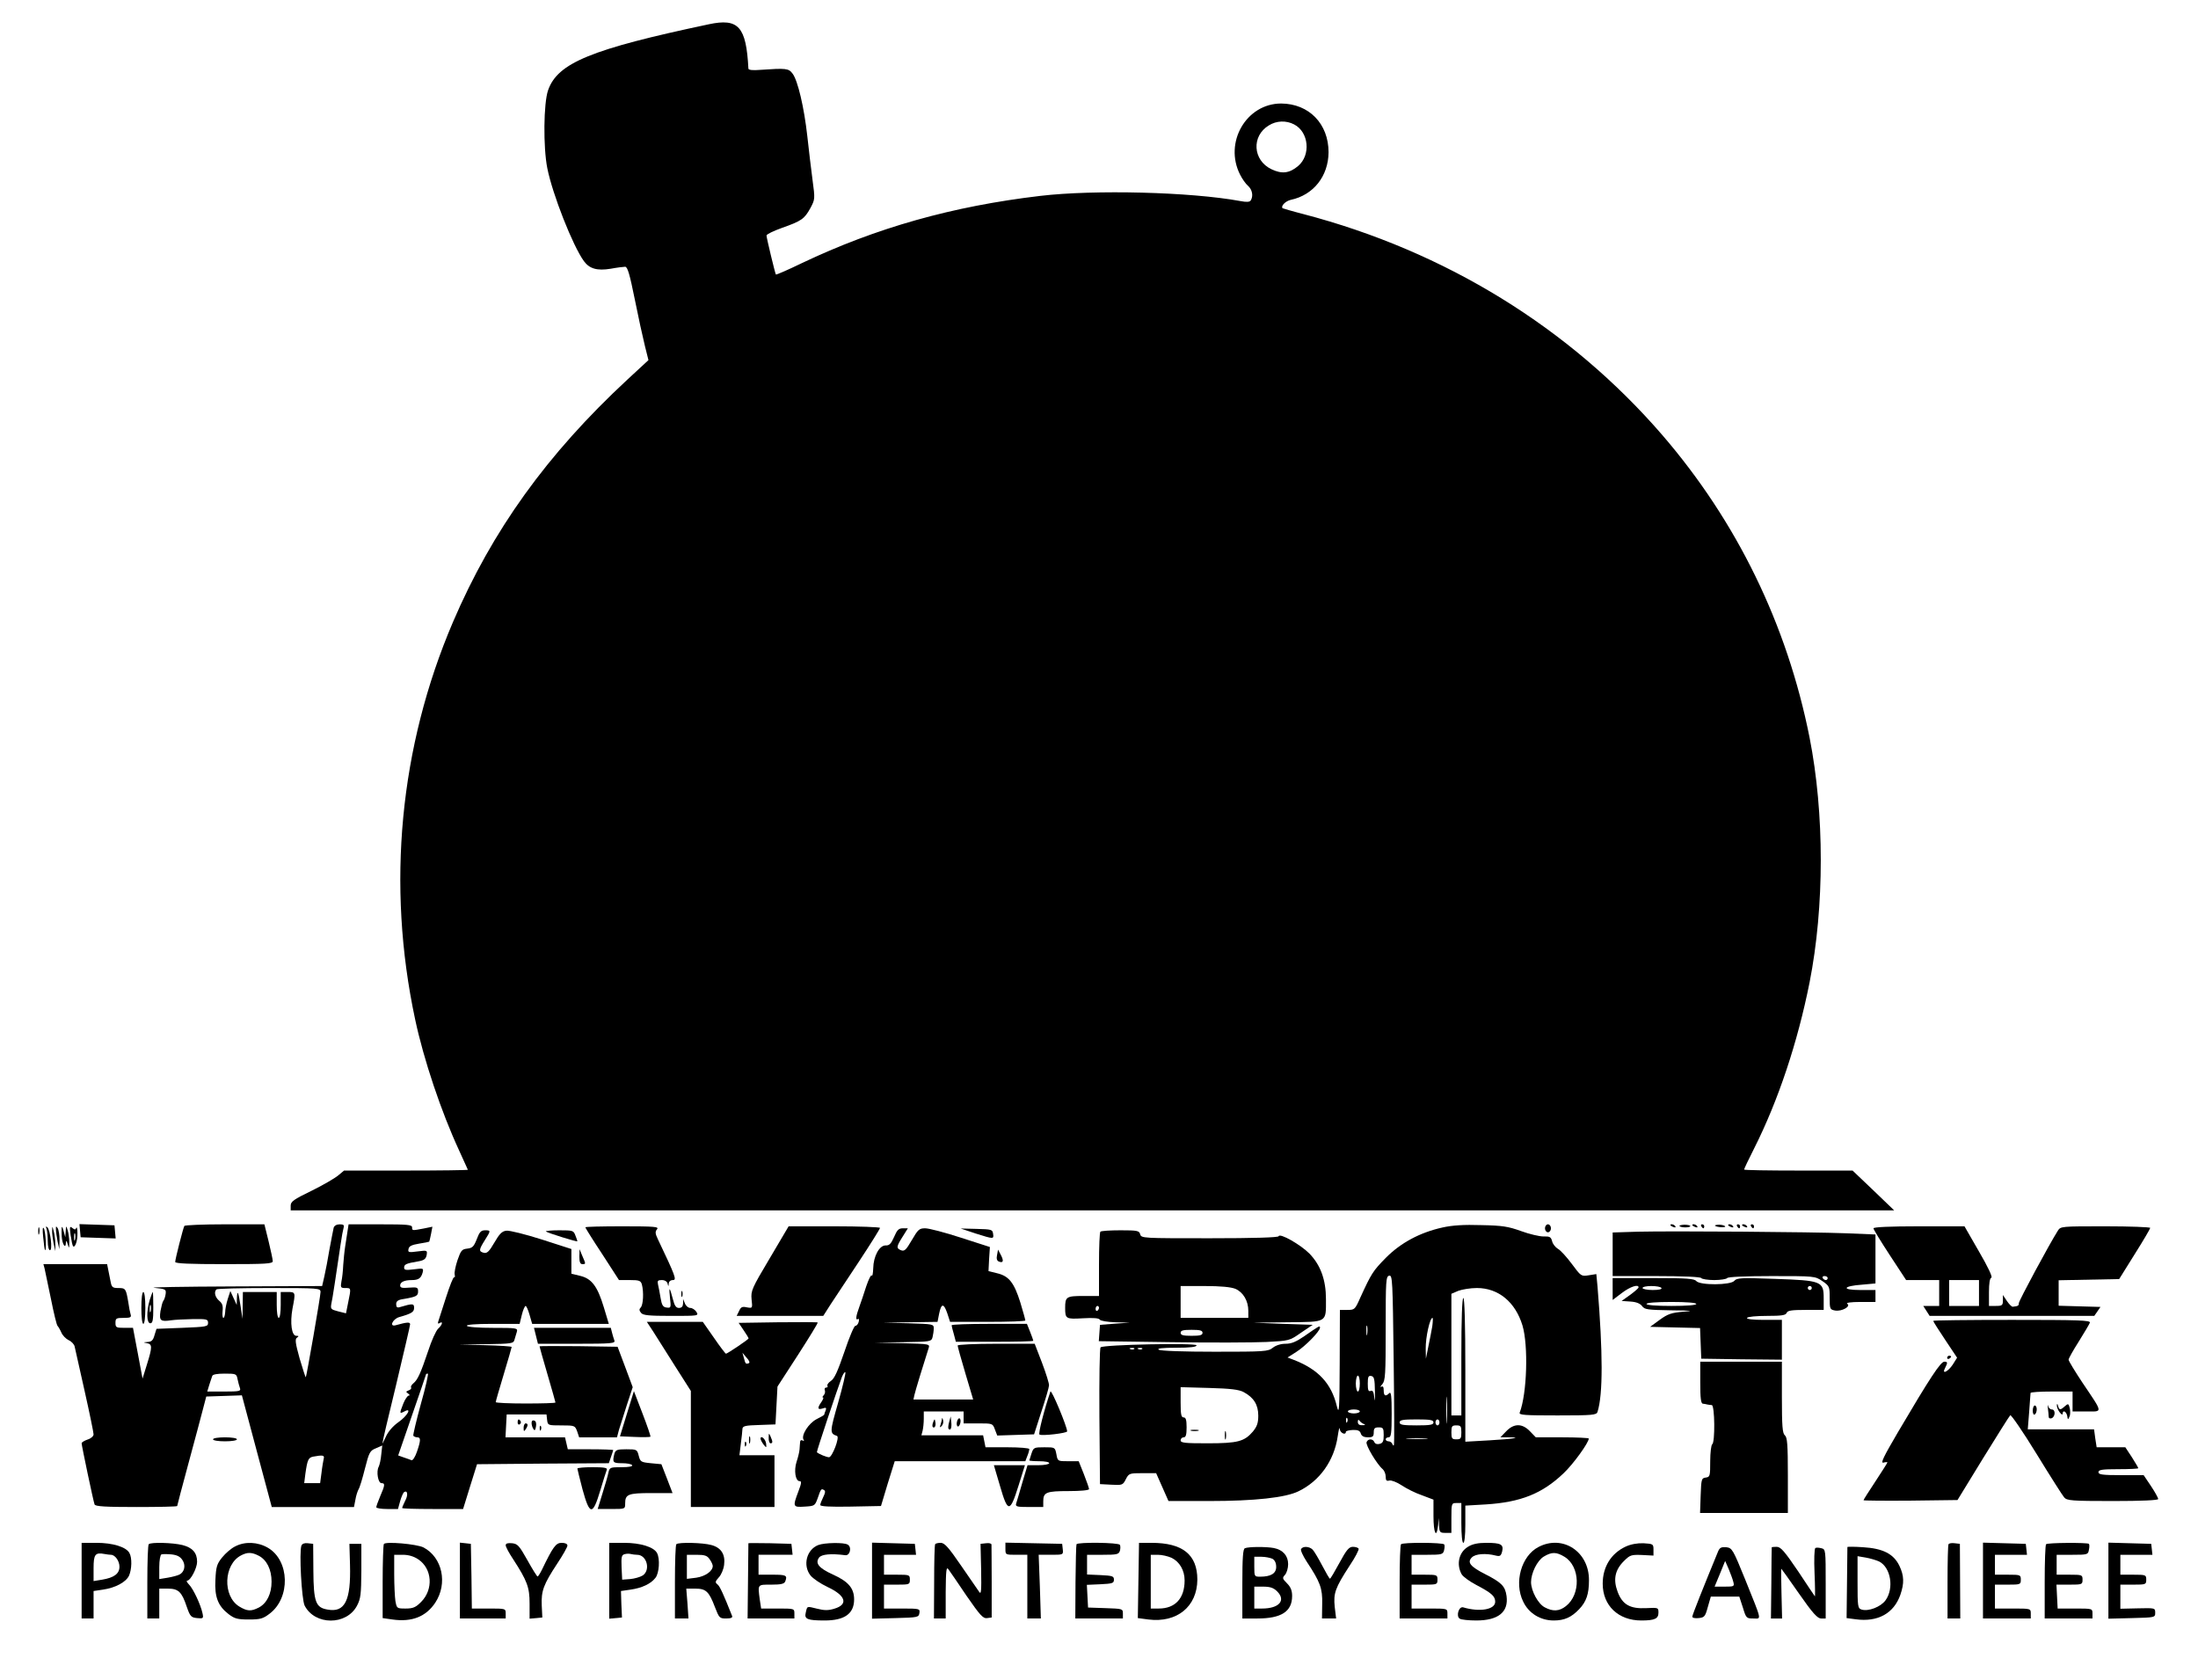 <?xml version="1.0" standalone="no"?>
<!DOCTYPE svg PUBLIC "-//W3C//DTD SVG 20010904//EN"
 "http://www.w3.org/TR/2001/REC-SVG-20010904/DTD/svg10.dtd">
<svg version="1.0" xmlns="http://www.w3.org/2000/svg"
 width="1104pt" height="844pt" viewBox="0 0 1104 844"
 preserveAspectRatio="xMidYMid meet">

<g transform="translate(0,844) scale(0.1,-0.1)"
fill="#000000" stroke="none">
<path d="M3560 8318 c-591 -125 -759 -194 -807 -331 -23 -65 -25 -287 -4 -392
26 -131 128 -390 184 -467 28 -38 66 -49 134 -38 32 6 65 10 73 10 12 0 23
-38 48 -162 18 -90 41 -195 51 -235 l18 -72 -106 -98 c-404 -375 -679 -758
-876 -1218 -268 -627 -334 -1320 -190 -1995 43 -203 132 -467 221 -659 24 -52
44 -96 44 -97 0 -2 -140 -4 -311 -4 l-311 0 -30 -25 c-17 -14 -77 -49 -134
-77 -89 -43 -104 -54 -104 -74 l0 -24 4027 0 4027 0 -104 100 -105 100 -272 0
c-150 0 -273 2 -273 5 0 3 22 50 50 105 122 242 219 534 279 835 75 380 75
850 0 1230 -113 568 -365 1085 -740 1520 -465 538 -1089 923 -1804 1110 -55
14 -101 28 -103 29 -10 11 15 36 41 42 114 24 189 119 190 239 0 143 -98 244
-238 245 -175 0 -289 -196 -206 -358 10 -20 28 -46 40 -56 21 -19 27 -51 13
-73 -5 -8 -21 -9 -52 -3 -250 46 -733 58 -1005 26 -441 -52 -824 -160 -1198
-338 -70 -34 -128 -59 -130 -57 -4 6 -47 184 -47 196 0 6 35 23 77 38 99 35
113 45 143 99 24 45 24 46 11 143 -7 54 -19 152 -26 218 -16 145 -48 281 -74
315 -20 27 -33 28 -163 19 -36 -3 -58 -1 -59 6 -11 211 -49 255 -199 223z
m2940 -503 c74 -38 85 -154 20 -209 -44 -37 -82 -41 -134 -16 -94 45 -101 167
-13 220 38 24 87 26 127 5z"/>
<path d="M402 2258 l3 -33 88 -3 88 -3 -3 33 -3 33 -88 3 -88 3 3 -33z"/>
<path d="M926 2282 c-6 -10 -46 -167 -46 -181 0 -8 76 -11 245 -11 214 0 245
2 245 15 0 9 -10 54 -21 100 l-21 85 -199 0 c-109 0 -200 -4 -203 -8z"/>
<path d="M1676 2273 c-2 -10 -12 -58 -21 -108 -8 -49 -20 -111 -26 -137 l-11
-48 -451 -2 c-249 -1 -425 -4 -392 -7 57 -6 60 -7 57 -31 -2 -14 -7 -29 -12
-35 -4 -5 -10 -29 -14 -51 -7 -48 0 -54 54 -46 19 3 69 5 110 6 69 1 75 -1 75
-19 0 -19 -8 -20 -130 -25 l-129 -5 -10 -32 c-7 -26 -15 -33 -35 -34 -23 -2
-24 -2 -3 -6 27 -5 28 -18 0 -107 l-22 -71 -24 128 -24 127 -44 0 c-40 0 -44
2 -44 25 0 23 4 25 41 25 34 0 40 3 35 18 -3 9 -8 35 -11 57 -12 72 -14 75
-50 75 -29 0 -34 4 -39 30 -3 17 -9 44 -12 60 l-6 30 -160 0 -160 0 6 -22 c3
-13 17 -81 32 -153 14 -71 29 -132 33 -135 3 -3 12 -17 19 -33 6 -15 23 -32
37 -39 14 -6 28 -21 30 -32 3 -12 25 -112 50 -223 25 -111 45 -209 45 -218 0
-9 -13 -21 -30 -26 -17 -6 -30 -14 -30 -19 0 -11 59 -292 65 -307 3 -10 55
-13 210 -13 113 0 205 2 205 5 0 2 25 98 56 212 31 115 64 237 73 273 l17 65
90 3 89 3 75 -281 75 -280 206 0 207 0 7 36 c3 20 11 44 16 53 6 9 20 56 32
104 21 82 25 90 55 102 l32 14 -5 -45 c-2 -24 -8 -52 -13 -62 -13 -24 -3 -82
14 -82 19 0 18 -10 -6 -65 -11 -26 -20 -51 -20 -56 0 -5 25 -9 55 -9 l54 0 11
40 c6 21 15 42 20 45 17 11 21 -15 5 -44 -8 -17 -15 -32 -15 -36 0 -3 69 -5
153 -5 l153 0 35 113 35 112 331 3 331 2 11 32 c6 17 11 33 11 34 0 2 -51 4
-114 4 l-114 0 -7 30 -7 30 -149 0 -150 0 3 58 3 57 100 0 100 0 3 -27 c3 -28
5 -28 72 -28 67 0 68 -1 79 -30 l10 -30 95 0 95 0 10 38 c6 20 24 77 40 126
l29 88 -38 102 -38 101 -196 3 c-108 1 -196 1 -196 -1 0 -2 18 -66 40 -141 22
-75 40 -139 40 -141 0 -3 -67 -5 -150 -5 -82 0 -150 3 -150 7 0 4 18 66 40
139 22 73 40 135 40 138 0 3 -60 7 -132 9 l-133 3 137 2 c127 2 137 3 142 22
3 11 9 29 12 40 5 19 1 20 -120 20 -72 0 -127 4 -131 10 -4 6 42 10 129 10
l136 0 11 45 c6 25 15 45 19 45 4 0 13 -20 20 -45 l13 -45 192 0 193 0 -25 83
c-32 106 -61 144 -118 158 l-45 11 0 62 0 62 -149 48 c-82 26 -162 46 -177 44
-22 -2 -35 -15 -61 -60 -26 -45 -37 -55 -53 -51 -26 7 -25 15 5 63 31 49 31
50 1 50 -20 0 -28 -9 -41 -44 -15 -38 -22 -45 -48 -48 -27 -3 -32 -9 -49 -58
-10 -30 -17 -63 -14 -73 2 -9 1 -15 -3 -13 -4 3 -22 -43 -41 -102 -19 -59 -36
-113 -39 -121 -3 -9 0 -12 7 -7 19 12 14 -9 -7 -28 -11 -10 -34 -61 -51 -114
-37 -110 -52 -143 -74 -161 -9 -7 -14 -17 -11 -21 3 -4 -3 -11 -12 -14 -15 -6
-15 -8 -3 -16 8 -6 10 -10 4 -10 -7 0 -19 -18 -28 -40 -20 -51 -20 -53 5 -40
40 22 16 -22 -30 -54 -27 -19 -51 -47 -62 -71 -10 -22 -18 -38 -18 -35 -1 3
30 136 69 295 38 160 70 296 70 303 0 12 -16 11 -73 -5 -33 -9 -15 31 18 41
64 18 75 26 75 47 0 22 -8 22 -72 3 -13 -4 -18 0 -18 15 0 15 9 22 38 26 64
11 72 16 72 38 0 20 -4 22 -45 19 -35 -3 -45 -1 -45 11 0 17 21 27 58 27 34 0
47 9 55 38 5 22 4 22 -44 16 -41 -5 -49 -4 -49 9 0 16 11 21 71 31 29 5 38 12
42 31 4 25 3 25 -45 19 -45 -6 -50 -5 -46 12 2 14 16 21 53 27 27 4 50 9 51
10 1 1 5 18 9 38 l7 37 -44 -9 c-58 -11 -58 -11 -58 6 0 13 -24 15 -160 15
l-159 0 -5 -32 c-3 -18 -8 -53 -12 -78 -4 -25 -8 -67 -10 -95 -1 -27 -5 -65
-9 -82 -5 -30 -4 -33 20 -33 29 0 29 1 14 -72 l-11 -55 -40 10 c-35 9 -38 12
-34 36 6 24 25 153 47 301 5 36 12 73 15 83 4 13 0 17 -20 17 -15 0 -27 -7
-30 -17z m-66 -323 c0 -21 -70 -423 -74 -428 -2 -1 -15 41 -31 94 -22 79 -24
98 -13 105 10 7 9 9 -4 9 -23 0 -32 64 -19 136 16 83 16 84 -24 84 l-35 0 0
-65 c0 -37 -4 -65 -10 -65 -6 0 -10 28 -10 65 l0 65 -85 0 -85 0 -1 -67 -1
-68 -9 60 c-11 75 -17 90 -19 45 l-1 -35 -16 35 -16 35 -13 -40 c-7 -22 -13
-52 -13 -67 -1 -16 -5 -28 -9 -28 -4 0 -6 15 -4 34 3 26 -1 39 -17 52 -21 18
-27 44 -14 57 3 4 123 7 265 7 251 0 258 -1 258 -20z m-417 -437 c3 -16 9 -36
12 -45 6 -16 -1 -18 -78 -18 l-86 0 10 33 c6 17 12 38 15 45 2 8 24 12 62 12
57 0 60 -1 65 -27z m921 -125 c-23 -84 -40 -156 -38 -160 3 -4 12 -8 20 -8 18
0 18 -15 -2 -73 -9 -26 -21 -44 -27 -42 -7 3 -24 9 -39 14 l-28 10 70 203 c39
111 70 204 70 205 0 2 4 3 9 3 4 0 -11 -68 -35 -152z m-488 -275 c-2 -10 -8
-42 -11 -70 l-7 -53 -40 0 -40 0 6 48 c10 70 15 80 39 85 48 9 58 7 53 -10z"/>
<path d="M7245 2274 c-113 -25 -210 -77 -285 -153 -64 -65 -72 -78 -127 -198
-27 -61 -29 -63 -65 -63 l-38 0 -1 -267 c-1 -234 -3 -262 -14 -218 -28 117
-94 187 -219 235 l-29 11 44 28 c46 29 119 104 119 122 0 12 -4 9 -79 -43 -41
-28 -64 -38 -94 -38 -24 0 -49 -8 -64 -20 -24 -19 -41 -20 -292 -20 -154 0
-272 4 -281 10 -10 7 18 10 88 10 70 0 102 4 102 12 0 13 -468 4 -482 -10 -5
-5 -7 -161 -6 -348 l3 -339 57 -3 c55 -3 58 -2 73 28 15 29 18 30 84 30 l68 0
31 -70 31 -70 203 0 c230 0 385 17 450 49 106 51 179 153 197 276 5 33 9 50
10 38 1 -21 31 -35 31 -15 0 4 16 8 35 9 25 1 36 -4 40 -18 4 -13 16 -19 36
-19 24 0 29 4 29 25 0 20 5 25 25 25 22 0 25 -4 25 -39 0 -31 -4 -40 -21 -44
-12 -3 -22 0 -26 9 -7 18 -32 18 -39 0 -6 -15 53 -113 81 -136 8 -7 15 -24 15
-37 0 -20 4 -24 19 -20 10 2 37 -8 61 -24 24 -16 69 -39 102 -50 l58 -22 0
-83 c0 -85 15 -116 23 -47 l4 38 1 -37 c2 -35 4 -38 32 -38 l30 0 0 75 c0 73
1 75 25 75 l25 0 0 -100 c0 -60 4 -100 10 -100 6 0 10 38 10 93 l0 94 103 6
c175 11 283 54 390 156 49 46 127 154 127 175 0 3 -60 6 -133 6 l-133 0 -29
30 c-39 41 -81 41 -120 0 l-29 -30 39 0 c76 0 28 -8 -92 -15 l-123 -7 0 361
c0 234 -4 361 -10 361 -6 0 -10 -105 -10 -295 l0 -295 -25 0 -25 0 0 306 0
305 35 15 c19 7 61 14 93 14 108 0 193 -70 229 -188 30 -100 23 -343 -14 -438
-4 -12 24 -14 190 -14 178 0 196 2 201 18 28 88 27 299 0 629 l-6 63 -38 -6
c-38 -6 -39 -5 -85 57 -26 35 -57 69 -70 76 -12 7 -26 24 -29 38 -6 22 -12 25
-44 24 -20 0 -71 12 -112 27 -64 23 -93 28 -200 30 -86 3 -147 -1 -195 -12z
m-244 -1094 c-2 -3 -6 1 -8 8 -3 6 -11 12 -19 12 -8 0 -14 5 -14 10 0 6 7 10
15 10 12 0 15 20 15 117 0 91 -3 114 -12 105 -19 -19 -28 -14 -28 14 0 17 -4
23 -12 18 -7 -4 -5 2 5 13 15 18 17 46 17 281 0 240 1 261 18 264 16 3 17 -24
22 -422 3 -234 4 -427 1 -430z m193 598 c-4 -24 -13 -70 -20 -103 l-12 -60 -1
50 c-1 57 21 155 34 155 3 0 2 -19 -1 -42z m-327 -40 c-2 -13 -4 -5 -4 17 -1
22 1 32 4 23 2 -10 2 -28 0 -40z m-1170 -74 c-3 -3 -12 -4 -19 -1 -8 3 -5 6 6
6 11 1 17 -2 13 -5z m40 0 c-3 -3 -12 -4 -19 -1 -8 3 -5 6 6 6 11 1 17 -2 13
-5z m1093 -174 c0 -22 -4 -40 -10 -40 -5 0 -10 18 -10 40 0 22 5 40 10 40 6 0
10 -18 10 -40z m76 -40 c1 -41 -1 -56 -3 -33 -3 32 -8 41 -19 36 -11 -4 -14 4
-14 37 0 34 3 41 18 38 14 -3 17 -15 18 -78z m-659 -3 c50 -27 73 -63 73 -118
0 -37 -6 -54 -27 -80 -43 -50 -76 -59 -228 -59 -113 0 -135 2 -135 15 0 8 7
15 15 15 11 0 15 12 15 50 0 38 -4 50 -15 50 -12 0 -15 15 -15 76 l0 76 143
-4 c108 -3 150 -8 174 -21z m1020 -144 c-2 -32 -3 -8 -3 52 0 61 1 87 3 58 2
-29 2 -78 0 -110z m-437 47 c0 -5 -13 -10 -30 -10 -16 0 -30 5 -30 10 0 6 14
10 30 10 17 0 30 -4 30 -10z m-63 -52 c-3 -8 -6 -5 -6 6 -1 11 2 17 5 13 3 -3
4 -12 1 -19z m83 -11 c10 -4 8 -6 -7 -6 -16 -1 -23 5 -23 17 0 10 3 13 8 6 4
-6 14 -14 22 -17z m350 8 c0 -12 -16 -15 -85 -15 -69 0 -85 3 -85 15 0 12 16
15 85 15 69 0 85 -3 85 -15z m30 0 c0 -8 -4 -15 -10 -15 -5 0 -10 7 -10 15 0
8 5 15 10 15 6 0 10 -7 10 -15z m110 -50 c0 -31 -3 -35 -25 -35 -22 0 -25 4
-25 35 0 31 3 35 25 35 22 0 25 -4 25 -35z m-177 -32 c-23 -2 -64 -2 -90 0
-26 2 -7 3 42 3 50 0 71 -1 48 -3z"/>
<path d="M5983 1253 c9 -2 25 -2 35 0 9 3 1 5 -18 5 -19 0 -27 -2 -17 -5z"/>
<path d="M6152 1230 c0 -19 2 -27 5 -17 2 9 2 25 0 35 -3 9 -5 1 -5 -18z"/>
<path d="M7760 2270 c0 -11 7 -20 15 -20 8 0 15 9 15 20 0 11 -7 20 -15 20 -8
0 -15 -9 -15 -20z"/>
<path d="M8390 2286 c0 -2 7 -7 16 -10 8 -3 12 -2 9 4 -6 10 -25 14 -25 6z"/>
<path d="M8436 2281 c8 -9 54 -8 54 0 0 4 -14 7 -30 7 -17 -1 -28 -4 -24 -7z"/>
<path d="M8500 2286 c0 -2 7 -7 16 -10 8 -3 12 -2 9 4 -6 10 -25 14 -25 6z"/>
<path d="M8545 2280 c3 -5 8 -10 11 -10 2 0 4 5 4 10 0 6 -5 10 -11 10 -5 0
-7 -4 -4 -10z"/>
<path d="M8614 2283 c8 -8 56 -11 51 -3 -3 4 -16 8 -30 8 -14 0 -24 -3 -21 -5z"/>
<path d="M8680 2286 c0 -2 7 -7 16 -10 8 -3 12 -2 9 4 -6 10 -25 14 -25 6z"/>
<path d="M8725 2280 c3 -5 8 -10 11 -10 2 0 4 5 4 10 0 6 -5 10 -11 10 -5 0
-7 -4 -4 -10z"/>
<path d="M8750 2286 c0 -2 7 -7 16 -10 8 -3 12 -2 9 4 -6 10 -25 14 -25 6z"/>
<path d="M8795 2280 c3 -5 8 -10 11 -10 2 0 4 5 4 10 0 6 -5 10 -11 10 -5 0
-7 -4 -4 -10z"/>
<path d="M192 2255 c0 -16 2 -22 5 -12 2 9 2 23 0 30 -3 6 -5 -1 -5 -18z"/>
<path d="M217 2225 c3 -33 7 -62 9 -64 9 -10 3 95 -6 109 -6 9 -7 -6 -3 -45z"/>
<path d="M234 2267 c3 -10 6 -39 6 -63 0 -25 5 -44 11 -44 14 0 2 100 -13 115
-8 7 -9 4 -4 -8z"/>
<path d="M262 2260 c-1 -14 3 -43 7 -65 l9 -40 0 35 c0 19 -4 49 -8 65 -7 27
-8 28 -8 5z"/>
<path d="M281 2265 c0 -11 4 -38 8 -60 l9 -40 1 45 c0 25 -4 52 -9 60 -8 12
-10 12 -9 -5z"/>
<path d="M310 2275 c-1 -5 -1 -26 0 -45 2 -38 19 -67 21 -34 1 15 3 14 9 -6 7
-23 8 -22 8 10 0 19 -4 46 -8 60 -8 25 -8 25 -10 -5 l-2 -30 -8 30 c-4 17 -9
26 -10 20z"/>
<path d="M355 2234 c4 -27 9 -51 12 -54 10 -10 23 28 22 65 0 22 -3 34 -6 27
-4 -10 -8 -10 -20 0 -13 10 -14 6 -8 -38z m22 -21 c-3 -10 -5 -4 -5 12 0 17 2
24 5 18 2 -7 2 -21 0 -30z"/>
<path d="M2940 2275 c0 -3 38 -64 85 -135 l84 -130 54 0 c48 0 55 -3 61 -22
10 -38 7 -103 -6 -116 -8 -8 -8 -15 2 -27 10 -12 38 -15 151 -15 137 0 139 0
127 20 -7 11 -21 20 -31 20 -10 0 -22 10 -27 23 l-9 22 0 -22 c-1 -16 -7 -23
-21 -23 -14 0 -22 11 -30 43 -17 65 -21 67 -15 9 6 -51 5 -53 -17 -50 -18 2
-24 12 -30 48 -4 25 -10 55 -13 68 -4 18 -1 22 19 22 15 0 26 -7 29 -17 4 -17
5 -17 6 0 1 10 9 17 21 17 20 0 13 19 -76 206 -13 27 -14 37 -4 49 11 13 -10
15 -174 15 -102 0 -186 -2 -186 -5z"/>
<path d="M3866 2119 c-90 -151 -95 -163 -91 -206 5 -45 5 -45 -24 -40 -23 5
-30 2 -39 -19 l-12 -24 218 0 217 0 37 58 c21 31 85 129 143 216 58 88 105
163 105 168 0 4 -103 8 -229 8 l-230 0 -95 -161z"/>
<path d="M9410 2270 c0 -6 37 -66 82 -135 l82 -125 83 0 83 0 0 -65 0 -65 -40
0 -40 0 16 -25 16 -25 414 0 413 0 16 23 15 22 -105 3 -105 3 0 64 0 64 152 3
152 3 78 125 c43 68 78 128 78 132 0 4 -101 8 -225 8 -222 0 -225 0 -239 -22
-43 -68 -196 -352 -196 -364 0 -13 -4 -15 -30 -18 -6 -1 -19 13 -30 29 l-20
30 0 -27 c0 -25 -4 -28 -35 -28 l-35 0 0 69 c0 44 4 71 12 73 7 3 -17 54 -62
131 l-73 127 -228 0 c-148 0 -229 -4 -229 -10z m530 -325 l0 -65 -75 0 -75 0
0 65 0 65 75 0 75 0 0 -65z"/>
<path d="M4491 2227 c-15 -34 -24 -44 -42 -43 -32 1 -62 -54 -63 -115 -1 -26
-4 -42 -8 -36 -3 5 -15 -19 -27 -54 -11 -35 -27 -82 -35 -104 -17 -46 -20 -69
-7 -61 5 4 7 -3 4 -14 -3 -11 -10 -20 -17 -20 -6 0 -31 -59 -55 -131 -33 -96
-50 -135 -68 -146 -12 -8 -20 -19 -17 -24 3 -5 0 -9 -6 -9 -7 0 -10 -6 -7 -14
3 -7 0 -19 -6 -25 -6 -6 -8 -11 -3 -11 4 0 0 -10 -8 -22 -22 -31 -20 -41 6
-33 17 6 20 4 15 -10 -4 -9 -7 -18 -7 -21 0 -2 -17 -12 -39 -23 -40 -21 -78
-81 -65 -103 4 -7 3 -8 -4 -4 -7 4 -13 1 -13 -6 -1 -7 -2 -24 -3 -38 -1 -14
-8 -42 -15 -63 -14 -43 -6 -97 15 -97 11 0 10 -10 -6 -52 -29 -77 -28 -80 32
-76 50 3 51 4 65 42 16 47 18 50 32 41 8 -4 6 -15 -4 -35 -8 -16 -15 -34 -15
-40 0 -7 49 -10 152 -8 l153 3 34 113 35 112 328 0 328 0 10 26 c6 14 10 30
10 35 0 5 -49 9 -110 9 l-110 0 -6 30 -6 30 -155 0 -155 0 6 23 c3 12 6 39 6
60 l0 37 100 0 100 0 0 -30 0 -30 73 0 c72 0 73 0 84 -30 l12 -31 92 3 93 3
37 115 c21 63 38 122 38 131 1 9 -15 60 -35 113 l-37 96 -193 0 c-107 0 -194
-4 -194 -9 0 -4 17 -67 39 -140 l39 -131 -150 0 -150 0 5 23 c4 19 47 160 71
234 7 22 7 22 -131 26 l-138 3 141 2 c138 2 142 3 148 25 3 12 6 32 6 44 0 22
-3 22 -127 26 l-128 3 137 2 137 2 8 41 c11 53 23 54 41 2 l14 -43 189 0 c104
0 189 3 189 7 0 4 -11 44 -25 90 -31 99 -57 133 -116 147 l-44 11 3 60 4 61
-146 47 c-80 26 -160 47 -179 47 -30 0 -36 -6 -67 -59 -29 -50 -37 -58 -55
-51 -24 10 -23 18 10 70 l25 40 -25 0 c-21 0 -29 -8 -44 -43z m-281 -832 c-43
-150 -43 -155 -6 -168 15 -5 -24 -107 -40 -107 -12 0 -49 15 -61 25 -3 2 104
321 126 379 7 16 14 26 17 23 3 -3 -13 -71 -36 -152z"/>
<path d="M4900 2244 c92 -29 92 -29 88 -1 -3 21 -8 22 -83 24 l-80 2 75 -25z"/>
<path d="M2742 2254 c8 -7 158 -54 158 -49 0 2 -4 15 -10 29 -9 25 -13 26 -81
26 -40 0 -70 -3 -67 -6z"/>
<path d="M5527 2253 c-4 -3 -7 -78 -7 -165 l0 -158 -79 0 c-85 0 -91 -4 -91
-60 0 -55 4 -57 89 -52 52 3 81 1 85 -7 4 -6 39 -12 79 -13 l72 -2 -75 -5 -75
-6 -3 -41 -3 -41 363 -5 c200 -3 415 -2 479 1 114 6 116 6 173 46 l59 40 -149
5 -149 6 172 2 c202 2 193 -3 193 116 0 97 -27 171 -83 229 -45 45 -149 105
-155 87 -2 -6 -122 -10 -347 -10 -334 0 -343 0 -348 20 -5 18 -14 20 -99 20
-52 0 -98 -3 -101 -7z m678 -287 c39 -17 65 -60 65 -111 l0 -35 -170 0 -170 0
0 80 0 80 120 0 c82 0 132 -5 155 -14z m-685 -95 c0 -6 -4 -12 -8 -15 -5 -3
-9 1 -9 9 0 8 4 15 9 15 4 0 8 -4 8 -9z m520 -126 c0 -12 -13 -15 -55 -15 -42
0 -55 3 -55 15 0 12 13 15 55 15 42 0 55 -3 55 -15z"/>
<path d="M8228 2253 l-128 -4 0 -109 0 -110 219 0 c136 0 222 -4 226 -10 3 -5
33 -10 65 -10 32 0 62 5 65 10 4 6 89 10 223 10 216 0 218 0 255 -25 36 -25
37 -28 37 -84 0 -56 1 -59 27 -64 33 -6 82 21 61 34 -8 5 19 9 65 9 l77 0 0
30 0 30 -77 0 c-96 0 -88 20 11 27 l66 6 0 123 0 123 -147 6 c-180 7 -870 12
-1045 8z m952 -233 c0 -5 -4 -10 -9 -10 -6 0 -13 5 -16 10 -3 6 1 10 9 10 9 0
16 -4 16 -10z"/>
<path d="M2910 2128 c0 -27 4 -38 15 -38 18 0 18 0 0 41 l-14 34 -1 -37z"/>
<path d="M5008 2136 c-4 -18 -1 -29 9 -33 22 -9 26 3 10 33 l-14 27 -5 -27z"/>
<path d="M8100 1965 l0 -55 46 35 c42 32 85 46 84 28 -1 -5 -20 -21 -43 -38
l-42 -30 45 -3 c30 -2 48 -10 58 -23 12 -17 27 -19 145 -21 106 -1 118 -3 62
-7 -59 -5 -78 -11 -119 -41 l-48 -35 125 -3 126 -3 3 -77 3 -77 203 -3 202 -2
0 100 0 100 -91 0 c-57 0 -88 4 -84 10 3 6 48 10 100 10 73 0 94 3 99 15 4 12
25 15 96 15 l90 0 0 58 c0 86 -10 90 -246 98 -169 6 -191 5 -203 -10 -19 -22
-172 -23 -191 -1 -10 12 -47 15 -216 15 l-204 0 0 -55z m245 5 c4 -6 -13 -10
-44 -10 -28 0 -51 5 -51 10 0 6 20 10 44 10 25 0 48 -4 51 -10z m755 0 c0 -5
-4 -10 -10 -10 -5 0 -10 5 -10 10 0 6 5 10 10 10 6 0 10 -4 10 -10z m-580 -80
c0 -6 -48 -10 -125 -10 -77 0 -125 4 -125 10 0 6 48 10 125 10 77 0 125 -4
125 -10z"/>
<path d="M3422 1940 c0 -14 2 -19 5 -12 2 6 2 18 0 25 -3 6 -5 1 -5 -13z"/>
<path d="M710 1870 c0 -47 4 -80 10 -80 6 0 10 33 10 80 0 47 -4 80 -10 80 -6
0 -10 -33 -10 -80z"/>
<path d="M752 1910 c-17 -57 -16 -117 3 -117 12 0 15 16 15 79 0 43 -1 78 -3
78 -1 0 -8 -18 -15 -40z m5 -57 c-3 -10 -5 -4 -5 12 0 17 2 24 5 18 2 -7 2
-21 0 -30z"/>
<path d="M9710 1805 c0 -3 27 -46 60 -95 l60 -90 -22 -35 c-25 -37 -57 -51
-38 -16 13 26 13 31 -4 31 -19 0 -72 -81 -233 -354 -72 -123 -89 -157 -73
-153 11 3 20 3 20 1 0 -2 -27 -45 -60 -95 -33 -50 -60 -92 -60 -95 0 -2 106
-3 236 -2 l236 3 128 209 c71 115 132 212 137 217 4 4 64 -83 132 -194 68
-111 131 -210 139 -219 14 -16 38 -18 244 -18 147 0 228 4 228 10 0 6 -16 35
-36 65 l-37 55 -113 0 c-95 0 -114 3 -114 15 0 12 18 15 100 15 55 0 100 2
100 5 0 3 -15 28 -32 55 l-33 50 -72 0 -72 0 -7 45 -6 45 -167 0 -166 0 7 88
c3 48 7 90 7 95 1 4 48 7 106 7 l105 0 0 -50 0 -50 70 0 c83 0 85 -12 -22 147
-37 56 -68 107 -68 113 0 6 23 47 51 91 28 45 53 87 56 95 4 12 -56 14 -391
14 -218 0 -396 -2 -396 -5z"/>
<path d="M3283 1748 c18 -29 68 -107 110 -174 l77 -121 0 -291 0 -292 210 0
210 0 0 130 0 130 -88 0 -88 0 7 58 c4 31 8 65 8 74 1 15 14 18 84 20 l82 3 5
95 5 95 103 159 c56 87 101 160 99 163 -2 2 -93 2 -201 1 l-196 -3 25 -37 c14
-20 25 -39 25 -41 0 -5 -107 -77 -114 -77 -2 0 -30 36 -60 80 l-56 80 -141 0
-140 0 34 -52z m477 -156 c-14 -5 -16 -3 -24 28 l-7 25 21 -25 c14 -15 18 -26
10 -28z"/>
<path d="M4780 1783 c0 -5 5 -25 11 -45 l10 -38 194 0 c107 0 195 2 195 5 0 2
-7 23 -16 45 l-16 40 -189 0 c-104 0 -189 -3 -189 -7z"/>
<path d="M2692 1730 l10 -40 195 0 c174 0 194 2 189 16 -3 9 -9 27 -12 40 l-6
24 -193 0 -193 0 10 -40z"/>
<path d="M9780 1619 c0 -5 5 -7 10 -4 6 3 10 8 10 11 0 2 -4 4 -10 4 -5 0 -10
-5 -10 -11z"/>
<path d="M8540 1495 c0 -77 3 -105 13 -106 6 -1 17 -2 22 -4 6 -1 16 -3 23 -3
15 -2 17 -188 2 -197 -5 -3 -10 -42 -10 -85 0 -74 -1 -79 -22 -82 -22 -3 -23
-8 -26 -90 l-3 -88 221 0 220 0 0 189 c0 155 -3 191 -15 201 -12 10 -15 45
-15 191 l0 179 -205 0 -205 0 0 -105z"/>
<path d="M5276 1450 c-31 -91 -62 -211 -55 -216 13 -8 139 7 139 16 0 23 -79
213 -84 200z"/>
<path d="M3149 1339 l-35 -114 74 -3 c41 -2 76 -1 79 1 2 2 -16 55 -40 117
l-43 112 -35 -113z"/>
<path d="M10286 1366 c2 -16 4 -35 4 -42 0 -8 6 -11 15 -8 19 8 20 44 1 44 -8
0 -17 8 -19 18 -2 9 -3 4 -1 -12z"/>
<path d="M10331 1380 c0 -8 6 -24 14 -34 8 -11 15 -14 15 -8 0 21 18 13 23
-10 3 -20 4 -21 11 -5 5 9 5 29 2 43 -6 24 -8 25 -25 10 -22 -20 -28 -20 -34
2 -3 12 -5 13 -6 2z"/>
<path d="M10210 1354 c0 -14 4 -23 10 -19 6 3 10 15 10 26 0 10 -4 19 -10 19
-5 0 -10 -12 -10 -26z"/>
<path d="M4731 1313 c0 -6 -4 -20 -7 -30 -5 -14 -4 -15 5 -7 7 7 11 20 8 30
-3 11 -5 14 -6 7z"/>
<path d="M4767 1296 c-4 -15 -6 -31 -2 -34 10 -10 16 6 13 35 l-3 28 -8 -29z"/>
<path d="M4807 1300 c-3 -11 -2 -22 3 -25 4 -3 10 4 13 15 3 11 2 22 -3 25 -4
3 -10 -4 -13 -15z"/>
<path d="M2600 1294 c0 -8 5 -12 10 -9 6 4 8 11 5 16 -9 14 -15 11 -15 -7z"/>
<path d="M2670 1292 c0 -9 4 -23 9 -30 6 -10 10 -7 13 12 3 15 0 27 -8 30 -9
3 -14 -1 -14 -12z"/>
<path d="M4687 1296 c-4 -10 -5 -21 -2 -24 9 -9 17 6 13 25 -3 17 -4 17 -11
-1z"/>
<path d="M2630 1268 c0 -19 2 -20 10 -8 13 19 13 30 0 30 -5 0 -10 -10 -10
-22z"/>
<path d="M2711 1264 c0 -11 3 -14 6 -6 3 7 2 16 -1 19 -3 4 -6 -2 -5 -13z"/>
<path d="M3861 1218 c-1 -16 4 -28 9 -28 12 0 12 8 0 35 -8 18 -9 17 -9 -7z"/>
<path d="M3762 1205 c0 -16 2 -22 5 -12 2 9 2 23 0 30 -3 6 -5 -1 -5 -18z"/>
<path d="M1070 1210 c0 -6 27 -10 60 -10 33 0 60 4 60 10 0 6 -27 10 -60 10
-33 0 -60 -4 -60 -10z"/>
<path d="M3820 1213 c0 -5 7 -18 15 -29 15 -18 15 -18 13 5 -3 23 -28 44 -28
24z"/>
<path d="M3741 1184 c0 -11 3 -14 6 -6 3 7 2 16 -1 19 -3 4 -6 -2 -5 -13z"/>
<path d="M5181 1139 c-6 -18 -11 -34 -11 -35 0 -2 23 -4 50 -4 28 0 50 -4 50
-10 0 -5 -24 -10 -54 -10 l-55 0 -26 -87 c-14 -49 -28 -96 -31 -105 -5 -16 3
-18 65 -18 l71 0 0 28 c0 46 15 52 127 52 61 0 103 4 103 10 0 5 -12 39 -26
75 l-26 65 -53 0 c-52 0 -53 0 -59 35 -7 35 -7 35 -60 35 -52 0 -55 -1 -65
-31z"/>
<path d="M3086 1138 c-11 -44 -8 -48 38 -48 25 0 48 -4 51 -10 4 -6 -16 -10
-53 -10 -57 0 -60 -1 -66 -27 -3 -16 -17 -63 -30 -105 l-24 -78 69 0 c69 0 69
0 69 28 0 46 15 52 131 52 l107 0 -28 73 -28 72 -53 5 c-50 5 -53 7 -61 38 -8
31 -10 32 -62 32 -47 0 -54 -3 -60 -22z"/>
<path d="M5023 975 c39 -135 50 -135 93 3 l32 102 -78 0 -78 0 31 -105z"/>
<path d="M2900 1063 c0 -3 12 -51 26 -105 36 -131 51 -132 89 -5 15 50 30 98
33 105 3 9 -15 12 -72 12 -42 0 -76 -3 -76 -7z"/>
<path d="M410 500 l0 -190 30 0 30 0 0 69 0 69 47 7 c63 9 116 38 131 70 14
31 16 90 2 114 -16 30 -83 51 -165 51 l-75 0 0 -190z m147 130 c21 0 43 -31
43 -60 0 -35 -27 -55 -87 -65 l-43 -7 0 65 c0 69 8 80 55 71 11 -2 25 -4 32
-4z"/>
<path d="M747 683 c-4 -3 -7 -89 -7 -190 l0 -183 30 0 30 0 0 75 0 75 43 0
c53 0 70 -16 95 -91 17 -49 22 -54 52 -57 31 -3 33 -2 27 25 -9 42 -46 122
-68 144 -10 10 -14 19 -9 19 17 0 50 63 50 95 0 45 -23 71 -74 84 -49 12 -159
15 -169 4z m169 -79 c18 -26 11 -60 -14 -73 -9 -5 -36 -12 -59 -16 l-43 -7 0
60 c0 34 5 62 11 64 5 2 28 2 50 0 28 -3 44 -11 55 -28z"/>
<path d="M1181 672 c-19 -9 -48 -34 -65 -55 -27 -33 -31 -48 -34 -112 -5 -87
13 -132 66 -173 30 -23 45 -27 102 -27 58 0 71 4 104 29 106 80 101 267 -8
331 -51 30 -116 33 -165 7z m119 -47 c40 -21 64 -69 64 -130 0 -61 -24 -109
-64 -130 -39 -20 -58 -19 -98 5 -85 52 -79 212 9 257 32 17 54 16 89 -2z"/>
<path d="M1514 676 c-12 -31 1 -270 16 -301 51 -100 210 -101 263 -1 19 36 21
57 22 176 l0 135 -30 0 -30 0 3 -105 c5 -181 -26 -242 -114 -225 -58 10 -69
38 -70 194 l-1 136 -27 3 c-16 2 -28 -2 -32 -12z"/>
<path d="M1928 684 c-3 -5 -6 -91 -6 -191 l0 -181 49 -7 c98 -14 168 14 215
84 64 97 36 228 -59 278 -34 17 -191 31 -199 17z m173 -77 c70 -47 77 -151 14
-214 -27 -27 -40 -33 -78 -33 -44 0 -44 1 -51 38 -3 20 -6 81 -6 135 l0 97 44
0 c28 0 55 -8 77 -23z"/>
<path d="M2310 501 l0 -191 115 0 115 0 0 25 c0 25 -1 25 -85 25 l-85 0 -2
163 -3 162 -27 3 -28 3 0 -190z"/>
<path d="M2540 678 c0 -8 16 -38 36 -68 72 -111 84 -143 84 -225 l0 -76 32 3
32 3 -3 61 c-3 73 9 105 78 210 28 42 51 83 51 90 0 9 -11 14 -29 14 -29 0
-43 -19 -100 -137 -9 -18 -18 -32 -21 -32 -3 0 -26 37 -51 82 -41 73 -49 82
-77 85 -22 2 -32 -1 -32 -10z"/>
<path d="M3060 499 l0 -190 32 3 32 3 -3 66 -2 67 48 7 c57 8 102 29 125 59
19 23 24 96 8 125 -16 30 -83 51 -165 51 l-75 0 0 -191z m140 131 c49 0 69
-77 28 -104 -13 -8 -41 -16 -63 -18 l-40 -3 -3 62 c-2 52 0 62 15 66 10 3 24
3 31 1 8 -2 22 -4 32 -4z"/>
<path d="M3397 683 c-4 -3 -7 -89 -7 -190 l0 -183 34 0 34 0 -5 75 -6 75 45 0
c54 0 69 -14 99 -93 21 -54 23 -57 56 -57 24 0 34 4 30 13 -44 111 -61 148
-73 158 -13 10 -12 15 6 35 12 12 24 40 27 63 7 53 -15 87 -64 100 -42 12
-166 15 -176 4z m167 -75 c9 -12 16 -28 16 -34 0 -26 -37 -52 -82 -59 l-48 -6
0 60 0 61 49 0 c40 0 53 -4 65 -22z"/>
<path d="M3759 688 c0 -2 -1 -87 -2 -191 l-2 -187 118 0 117 0 0 25 c0 25 -1
25 -84 25 l-83 0 -7 46 c-10 77 -12 74 58 74 49 0 65 4 70 16 12 31 5 34 -64
34 l-70 0 0 50 0 50 86 0 85 0 -3 28 -3 27 -107 3 c-60 1 -108 1 -109 0z"/>
<path d="M4110 679 c-59 -23 -79 -102 -39 -153 12 -15 50 -41 86 -58 92 -43
105 -88 33 -109 -29 -9 -50 -9 -85 0 -54 13 -50 15 -58 -20 -8 -32 8 -39 95
-39 100 0 148 34 148 106 0 56 -29 90 -107 125 -70 32 -90 56 -69 85 13 17 61
21 131 12 24 -4 35 40 13 53 -18 12 -117 10 -148 -2z"/>
<path d="M4380 500 l0 -191 118 3 c113 3 117 4 120 26 3 21 1 22 -87 22 l-91
0 0 60 0 60 65 0 c63 0 65 1 65 25 0 24 -2 25 -65 25 l-65 0 0 50 0 50 81 0
80 0 -3 28 -3 27 -107 3 -108 3 0 -191z"/>
<path d="M4697 683 c-3 -5 -5 -90 -5 -191 l-1 -182 30 0 29 0 0 133 c1 106 3
129 13 115 7 -9 48 -69 91 -133 68 -98 83 -116 104 -113 l23 3 0 178 c0 97 -1
182 -1 188 0 6 -12 9 -27 7 l-28 -3 3 -130 c2 -108 0 -127 -10 -111 -7 10 -48
69 -91 132 -63 92 -83 114 -102 114 -13 0 -26 -3 -28 -7z"/>
<path d="M5050 660 c0 -30 0 -30 55 -30 l55 0 0 -160 0 -160 34 0 34 0 -5 160
-6 160 62 0 c62 0 62 0 59 28 l-3 27 -142 3 -143 3 0 -31z"/>
<path d="M5407 683 c-2 -5 -4 -90 -5 -190 l-1 -183 119 0 120 0 0 25 c0 24 -2
24 -87 27 l-88 3 -3 57 -3 57 68 3 c60 3 68 5 68 23 0 18 -8 20 -67 23 l-68 3
0 49 0 50 79 0 c71 0 80 2 86 20 3 11 3 24 0 30 -7 12 -212 14 -218 3z"/>
<path d="M5718 501 l-3 -189 53 -7 c144 -18 245 65 246 200 0 126 -74 185
-230 185 l-63 0 -3 -189z m166 114 c41 -20 66 -63 66 -114 0 -90 -47 -141
-130 -141 l-40 0 0 135 0 135 36 0 c20 0 50 -7 68 -15z"/>
<path d="M7037 683 c-4 -3 -7 -89 -7 -190 l0 -183 120 0 120 0 0 25 c0 25 -1
25 -90 25 l-90 0 0 60 0 60 65 0 c63 0 65 1 65 25 0 24 -2 25 -65 25 l-65 0 0
50 0 50 79 0 c72 0 79 2 84 22 3 12 4 25 1 30 -6 10 -208 11 -217 1z"/>
<path d="M7373 670 c-45 -27 -59 -87 -32 -137 6 -12 39 -36 73 -54 78 -41 96
-57 96 -85 0 -39 -77 -53 -161 -28 -22 6 -37 -45 -17 -57 7 -5 45 -9 83 -9
110 0 163 42 152 123 -7 49 -24 67 -106 109 -77 39 -93 60 -68 85 18 18 70 22
120 9 21 -5 26 -2 32 21 8 35 -6 43 -80 43 -42 0 -70 -6 -92 -20z"/>
<path d="M7727 669 c-86 -45 -123 -178 -77 -273 28 -60 87 -96 154 -96 54 0
89 16 128 57 36 38 49 76 49 145 1 144 -132 231 -254 167z m131 -49 c79 -48
83 -189 7 -248 -33 -26 -65 -28 -106 -6 -33 17 -68 81 -69 126 0 46 31 109 64
129 40 24 63 24 104 -1z"/>
<path d="M8165 671 c-73 -34 -115 -102 -115 -186 0 -110 78 -185 194 -185 67
0 86 9 86 39 0 26 -1 26 -62 23 -81 -4 -119 18 -143 82 -23 61 -14 109 31 154
31 31 37 33 91 31 l58 -3 0 30 c0 28 -2 29 -50 32 -32 1 -64 -5 -90 -17z"/>
<path d="M9787 683 c-3 -4 -5 -90 -5 -190 l0 -183 32 0 32 0 -1 188 -1 187
-26 3 c-14 2 -28 0 -31 -5z"/>
<path d="M9960 500 l0 -190 120 0 120 0 0 25 c0 25 -1 25 -90 25 l-90 0 0 60
0 60 65 0 c63 0 65 1 65 25 0 24 -2 25 -65 25 l-65 0 0 50 0 50 81 0 80 0 -3
28 -3 27 -107 3 -108 3 0 -191z"/>
<path d="M10277 683 c-4 -3 -7 -89 -7 -190 l0 -183 120 0 120 0 0 25 c0 25 -1
25 -88 25 l-87 0 -3 60 -3 60 65 0 c64 0 66 1 66 25 0 24 -2 25 -65 25 l-65 0
0 50 0 50 79 0 c76 0 79 1 83 25 3 13 3 27 0 30 -8 7 -208 6 -215 -2z"/>
<path d="M10590 500 l0 -191 118 3 c116 3 117 3 117 27 0 24 -1 24 -87 22
l-88 -2 0 60 0 61 65 0 c63 0 65 1 65 25 0 24 -2 25 -65 25 l-65 0 0 50 0 50
81 0 80 0 -3 28 -3 27 -107 3 -108 3 0 -191z"/>
<path d="M6253 663 c-10 -3 -13 -49 -13 -179 l0 -174 75 0 c121 0 175 35 175
113 0 27 -7 45 -26 64 -23 23 -24 27 -10 42 9 10 16 34 16 54 0 42 -26 72 -72
81 -36 7 -127 7 -145 -1z m138 -53 c12 -7 19 -21 19 -41 0 -33 -27 -49 -81
-49 -28 0 -29 1 -29 50 l0 50 36 0 c19 0 44 -5 55 -10z m24 -164 c45 -45 10
-86 -76 -86 l-39 0 0 55 0 55 45 0 c35 0 52 -6 70 -24z"/>
<path d="M6535 659 c-4 -5 9 -34 28 -63 68 -103 80 -134 78 -213 l-1 -73 35 0
36 0 -7 58 c-7 69 2 95 74 206 29 43 49 82 46 87 -3 5 -16 9 -29 9 -19 0 -32
-15 -67 -80 -24 -44 -45 -80 -48 -80 -3 0 -20 30 -39 66 -19 36 -40 72 -48 80
-17 17 -49 18 -58 3z"/>
<path d="M8630 648 c-74 -180 -130 -320 -130 -329 0 -6 14 -9 32 -7 29 3 33 8
46 56 l15 52 71 0 72 0 18 -55 c16 -53 18 -55 52 -55 42 0 46 -19 -40 195 -62
153 -66 159 -95 163 -25 2 -33 -2 -41 -20z m76 -154 c6 -23 4 -24 -44 -24
l-50 0 27 65 26 64 18 -41 c9 -22 20 -51 23 -64z"/>
<path d="M8899 668 c0 -2 -2 -83 -2 -181 l-2 -177 28 0 28 0 -3 125 c-2 69 -2
125 -1 125 1 0 41 -56 89 -125 69 -99 93 -125 111 -125 l23 0 0 174 c0 170 0
174 -22 179 -12 3 -25 4 -30 1 -5 -3 -7 -60 -4 -126 3 -66 3 -118 2 -117 -2 2
-40 59 -85 127 -68 100 -87 122 -107 122 -13 0 -24 -1 -25 -2z"/>
<path d="M9279 669 c0 -2 -1 -83 -2 -181 l-2 -176 46 -6 c110 -15 191 29 224
123 20 58 19 96 -5 146 -29 60 -83 87 -182 93 -43 3 -78 3 -79 1z m160 -73
c58 -30 75 -134 32 -194 -24 -34 -87 -58 -121 -47 -19 6 -20 16 -20 137 l0
131 41 -7 c23 -4 53 -13 68 -20z"/>
</g>
</svg>
